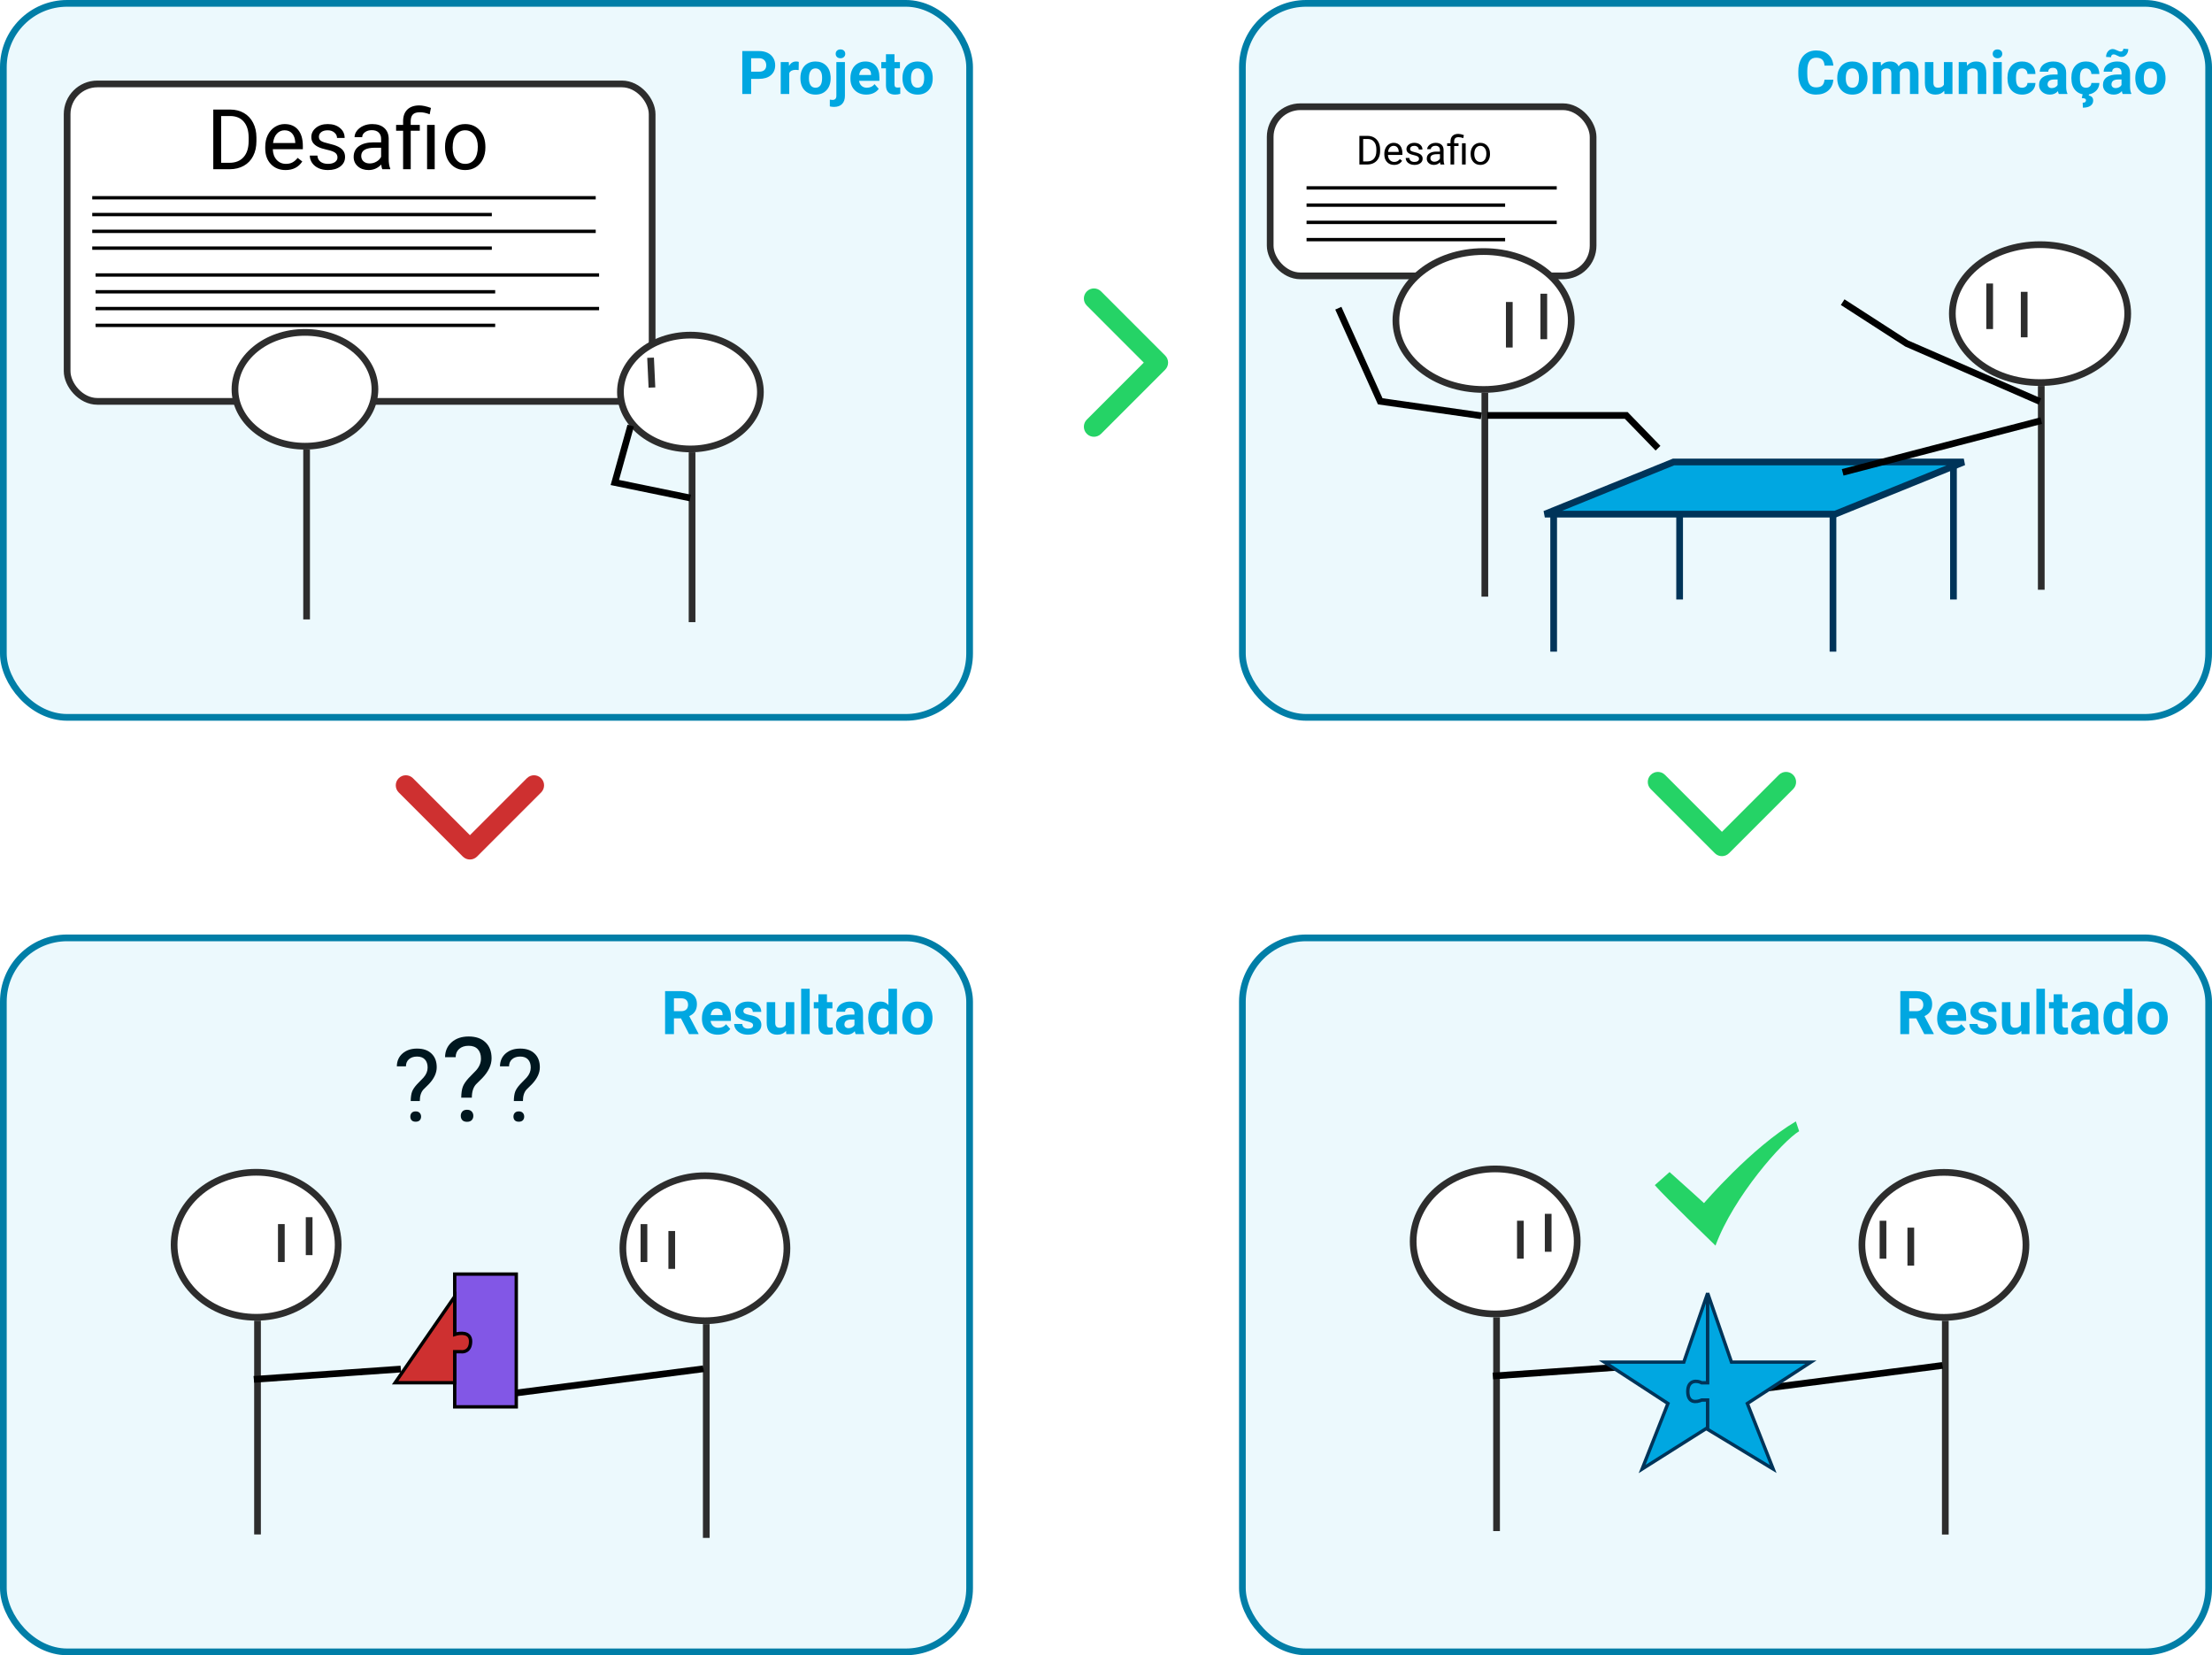 <svg width="659" height="493" viewBox="0 0 659 493" fill="none" xmlns="http://www.w3.org/2000/svg">
<g filter="url(#filter0_d)">
<path d="M347.121 109.121C348.293 107.95 348.293 106.05 347.121 104.879L328.029 85.787C326.858 84.615 324.958 84.615 323.787 85.787C322.615 86.958 322.615 88.858 323.787 90.029L340.757 107L323.787 123.971C322.615 125.142 322.615 127.042 323.787 128.213C324.958 129.385 326.858 129.385 328.029 128.213L347.121 109.121ZM343 110L345 110L345 104L343 104L343 110Z" fill="#25D366"/>
</g>
<g filter="url(#filter1_d)">
<path d="M510.879 253.121C512.05 254.293 513.95 254.293 515.121 253.121L534.213 234.029C535.385 232.858 535.385 230.958 534.213 229.787C533.042 228.615 531.142 228.615 529.971 229.787L513 246.757L496.029 229.787C494.858 228.615 492.958 228.615 491.787 229.787C490.615 230.958 490.615 232.858 491.787 234.029L510.879 253.121ZM510 250V251H516V250H510Z" fill="#25D366"/>
</g>
<g filter="url(#filter2_d)">
<path d="M137.879 254.121C139.05 255.293 140.95 255.293 142.121 254.121L161.213 235.029C162.385 233.858 162.385 231.958 161.213 230.787C160.042 229.615 158.142 229.615 156.971 230.787L140 247.757L123.029 230.787C121.858 229.615 119.958 229.615 118.787 230.787C117.615 231.958 117.615 233.858 118.787 235.029L137.879 254.121ZM137 251V252H143V251H137Z" fill="#CE3030"/>
</g>
<rect x="370.135" y="279.34" width="287.865" height="212.66" rx="19" fill="#ECF9FD" stroke="#007EA7" stroke-width="2"/>
<path d="M603.576 370.777C603.576 382.596 592.75 392.373 579.139 392.373C565.528 392.373 554.702 382.596 554.702 370.777C554.702 358.958 565.528 349.181 579.139 349.181C592.75 349.181 603.576 358.958 603.576 370.777Z" fill="white" stroke="#2D2D2D" stroke-width="2"/>
<line x1="579.548" y1="393.373" x2="579.548" y2="457.052" stroke="#2D2D2D" stroke-width="2"/>
<line y1="-1" x2="11.298" y2="-1" transform="matrix(0 1 1 0 570.266 365.642)" stroke="#2D2D2D" stroke-width="2"/>
<line y1="-1" x2="11.298" y2="-1" transform="matrix(0 1 1 0 561.984 363.588)" stroke="#2D2D2D" stroke-width="2"/>
<line y1="-1" x2="56.07" y2="-1" transform="matrix(-0.992 0.128 -0.169 -0.986 578.548 405.698)" stroke="black" stroke-width="2"/>
<path d="M469.883 369.75C469.883 381.569 459.057 391.346 445.446 391.346C431.835 391.346 421.009 381.569 421.009 369.75C421.009 357.931 431.835 348.154 445.446 348.154C459.057 348.154 469.883 357.931 469.883 369.75Z" fill="white" stroke="#2D2D2D" stroke-width="2"/>
<line x1="445.855" y1="392.346" x2="445.855" y2="456.025" stroke="#2D2D2D" stroke-width="2"/>
<line x1="452.953" y1="363.587" x2="452.953" y2="374.885" stroke="#2D2D2D" stroke-width="2"/>
<line x1="461.235" y1="361.533" x2="461.235" y2="372.831" stroke="#2D2D2D" stroke-width="2"/>
<line y1="-1" x2="43.884" y2="-1" transform="matrix(0.998 -0.07 0.093 0.996 444.855 410.833)" stroke="black" stroke-width="2"/>
<path d="M489.222 437.537L508.743 425.212V385.156L501.645 405.698H477.982L496.912 418.023L489.222 437.537Z" fill="#00A7E1" stroke="#003459"/>
<path d="M515.842 405.698L508.743 385.156L508.743 411.86H506.969C505.785 411.176 502.828 410.833 502.828 414.428C502.828 418.023 505.391 417.681 506.969 416.996H508.743V425.726L528.265 437.537L520.575 418.023L539.504 405.698H515.842Z" fill="#00A7E1" stroke="#003459"/>
<g filter="url(#filter3_d)">
<path fill-rule="evenodd" clip-rule="evenodd" d="M497.398 348.092C501.795 351.987 507.659 357.342 507.659 357.342C507.659 357.342 521.83 340.789 535.023 333L536 335.921C531.114 338.842 516.455 355.395 511.08 370C511.08 370 495.932 355.395 493 351.987L497.398 348.092Z" fill="#25D366"/>
</g>
<path d="M570.88 303.315H568.779V308H566.143V295.203H570.897C572.409 295.203 573.575 295.54 574.396 296.214C575.216 296.888 575.626 297.84 575.626 299.07C575.626 299.943 575.436 300.673 575.055 301.259C574.68 301.839 574.108 302.302 573.341 302.647L576.109 307.877V308H573.279L570.88 303.315ZM568.779 301.18H570.906C571.568 301.18 572.081 301.013 572.444 300.679C572.808 300.339 572.989 299.873 572.989 299.281C572.989 298.678 572.816 298.203 572.471 297.857C572.131 297.512 571.606 297.339 570.897 297.339H568.779V301.18ZM581.849 308.176C580.454 308.176 579.317 307.748 578.438 306.893C577.565 306.037 577.129 304.897 577.129 303.474V303.228C577.129 302.272 577.313 301.42 577.683 300.67C578.052 299.914 578.573 299.334 579.247 298.93C579.927 298.52 580.7 298.314 581.567 298.314C582.868 298.314 583.891 298.725 584.635 299.545C585.385 300.365 585.76 301.528 585.76 303.034V304.071H579.704C579.786 304.692 580.032 305.19 580.442 305.565C580.858 305.94 581.383 306.128 582.016 306.128C582.994 306.128 583.759 305.773 584.31 305.064L585.558 306.462C585.177 307.001 584.661 307.423 584.011 307.728C583.36 308.026 582.64 308.176 581.849 308.176ZM581.559 300.371C581.055 300.371 580.645 300.541 580.328 300.881C580.018 301.221 579.818 301.707 579.73 302.34H583.264V302.138C583.252 301.575 583.1 301.142 582.807 300.837C582.514 300.526 582.098 300.371 581.559 300.371ZM592.36 305.372C592.36 305.062 592.205 304.818 591.895 304.643C591.59 304.461 591.098 304.3 590.418 304.159C588.156 303.685 587.025 302.724 587.025 301.276C587.025 300.433 587.374 299.729 588.071 299.167C588.774 298.599 589.691 298.314 590.822 298.314C592.029 298.314 592.993 298.599 593.714 299.167C594.44 299.735 594.804 300.474 594.804 301.382H592.264C592.264 301.019 592.146 300.72 591.912 300.485C591.678 300.245 591.312 300.125 590.813 300.125C590.386 300.125 590.055 300.222 589.82 300.415C589.586 300.608 589.469 300.854 589.469 301.153C589.469 301.435 589.601 301.663 589.864 301.839C590.134 302.009 590.585 302.158 591.218 302.287C591.851 302.41 592.384 302.551 592.817 302.709C594.159 303.201 594.83 304.054 594.83 305.267C594.83 306.134 594.458 306.837 593.714 307.376C592.97 307.909 592.009 308.176 590.831 308.176C590.034 308.176 589.325 308.035 588.704 307.754C588.089 307.467 587.605 307.077 587.254 306.585C586.902 306.087 586.727 305.551 586.727 304.977H589.135C589.158 305.428 589.325 305.773 589.636 306.014C589.946 306.254 590.362 306.374 590.884 306.374C591.37 306.374 591.736 306.283 591.982 306.102C592.234 305.914 592.36 305.671 592.36 305.372ZM602.169 307.033C601.542 307.795 600.675 308.176 599.567 308.176C598.548 308.176 597.769 307.883 597.229 307.297C596.696 306.711 596.424 305.853 596.412 304.722V298.49H598.952V304.634C598.952 305.624 599.403 306.119 600.306 306.119C601.167 306.119 601.759 305.82 602.081 305.223V298.49H604.63V308H602.239L602.169 307.033ZM609.227 308H606.678V294.5H609.227V308ZM614.368 296.152V298.49H615.994V300.354H614.368V305.1C614.368 305.451 614.436 305.703 614.57 305.855C614.705 306.008 614.963 306.084 615.344 306.084C615.625 306.084 615.874 306.063 616.091 306.022V307.947C615.593 308.1 615.08 308.176 614.553 308.176C612.771 308.176 611.863 307.276 611.828 305.478V300.354H610.439V298.49H611.828V296.152H614.368ZM622.92 308C622.803 307.771 622.718 307.487 622.665 307.147C622.05 307.833 621.25 308.176 620.266 308.176C619.334 308.176 618.561 307.906 617.945 307.367C617.336 306.828 617.031 306.148 617.031 305.328C617.031 304.32 617.403 303.547 618.147 303.008C618.897 302.469 619.979 302.196 621.391 302.19H622.56V301.646C622.56 301.206 622.445 300.854 622.217 300.591C621.994 300.327 621.64 300.195 621.153 300.195C620.726 300.195 620.389 300.298 620.143 300.503C619.902 300.708 619.782 300.989 619.782 301.347H617.242C617.242 300.796 617.412 300.286 617.752 299.817C618.092 299.349 618.572 298.982 619.193 298.719C619.814 298.449 620.512 298.314 621.285 298.314C622.457 298.314 623.386 298.61 624.071 299.202C624.763 299.788 625.108 300.614 625.108 301.681V305.803C625.114 306.705 625.24 307.388 625.486 307.851V308H622.92ZM620.819 306.233C621.194 306.233 621.54 306.151 621.856 305.987C622.173 305.817 622.407 305.592 622.56 305.311V303.676H621.61C620.339 303.676 619.662 304.115 619.58 304.994L619.571 305.144C619.571 305.46 619.683 305.721 619.905 305.926C620.128 306.131 620.433 306.233 620.819 306.233ZM626.664 303.175C626.664 301.692 626.995 300.512 627.657 299.633C628.325 298.754 629.236 298.314 630.391 298.314C631.316 298.314 632.081 298.66 632.685 299.352V294.5H635.233V308H632.939L632.816 306.989C632.184 307.78 631.369 308.176 630.373 308.176C629.254 308.176 628.354 307.736 627.675 306.857C627.001 305.973 626.664 304.745 626.664 303.175ZM629.204 303.359C629.204 304.25 629.359 304.933 629.67 305.407C629.98 305.882 630.432 306.119 631.023 306.119C631.809 306.119 632.362 305.788 632.685 305.126V301.373C632.368 300.711 631.82 300.38 631.041 300.38C629.816 300.38 629.204 301.373 629.204 303.359ZM636.807 303.157C636.807 302.214 636.988 301.373 637.352 300.635C637.715 299.896 638.236 299.325 638.916 298.921C639.602 298.517 640.396 298.314 641.298 298.314C642.581 298.314 643.627 298.707 644.436 299.492C645.25 300.277 645.704 301.344 645.798 302.691L645.815 303.342C645.815 304.801 645.408 305.973 644.594 306.857C643.779 307.736 642.687 308.176 641.315 308.176C639.944 308.176 638.849 307.736 638.028 306.857C637.214 305.979 636.807 304.783 636.807 303.271V303.157ZM639.347 303.342C639.347 304.244 639.517 304.936 639.856 305.416C640.196 305.891 640.683 306.128 641.315 306.128C641.931 306.128 642.411 305.894 642.757 305.425C643.103 304.95 643.275 304.194 643.275 303.157C643.275 302.272 643.103 301.587 642.757 301.101C642.411 300.614 641.925 300.371 641.298 300.371C640.677 300.371 640.196 300.614 639.856 301.101C639.517 301.581 639.347 302.328 639.347 303.342Z" fill="#00A7E1"/>
<rect x="1" y="279.34" width="287.865" height="212.66" rx="19" fill="#ECF9FD" stroke="#007EA7" stroke-width="2"/>
<g filter="url(#filter4_d)">
<path d="M122.359 326.93C122.378 325.767 122.51 324.849 122.754 324.176C122.998 323.502 123.496 322.755 124.248 321.934L126.167 319.957C126.988 319.029 127.398 318.033 127.398 316.969C127.398 315.943 127.129 315.142 126.592 314.566C126.055 313.98 125.274 313.687 124.248 313.687C123.252 313.687 122.452 313.951 121.846 314.478C121.241 315.006 120.938 315.714 120.938 316.602H118.228C118.247 315.02 118.809 313.746 119.912 312.779C121.026 311.803 122.471 311.314 124.248 311.314C126.094 311.314 127.53 311.812 128.555 312.808C129.59 313.795 130.108 315.152 130.108 316.881C130.108 318.59 129.317 320.274 127.735 321.934L126.138 323.516C125.425 324.307 125.069 325.445 125.069 326.93H122.359ZM122.242 331.573C122.242 331.134 122.373 330.767 122.637 330.474C122.911 330.172 123.311 330.02 123.838 330.02C124.366 330.02 124.766 330.172 125.039 330.474C125.313 330.767 125.45 331.134 125.45 331.573C125.45 332.013 125.313 332.379 125.039 332.672C124.766 332.955 124.366 333.097 123.838 333.097C123.311 333.097 122.911 332.955 122.637 332.672C122.373 332.379 122.242 332.013 122.242 331.573ZM137.41 325.929C137.433 324.573 137.587 323.502 137.871 322.716C138.156 321.93 138.737 321.058 139.615 320.101L141.853 317.794C142.81 316.711 143.289 315.549 143.289 314.307C143.289 313.111 142.976 312.177 142.349 311.505C141.722 310.821 140.811 310.479 139.615 310.479C138.453 310.479 137.518 310.787 136.812 311.402C136.106 312.017 135.752 312.843 135.752 313.88H132.591C132.613 312.035 133.269 310.548 134.556 309.42C135.855 308.28 137.541 307.711 139.615 307.711C141.768 307.711 143.443 308.292 144.639 309.454C145.847 310.605 146.451 312.188 146.451 314.205C146.451 316.199 145.528 318.164 143.682 320.101L141.819 321.947C140.988 322.869 140.572 324.197 140.572 325.929H137.41ZM137.273 331.346C137.273 330.833 137.427 330.406 137.735 330.064C138.054 329.711 138.521 329.535 139.136 329.535C139.751 329.535 140.218 329.711 140.537 330.064C140.856 330.406 141.016 330.833 141.016 331.346C141.016 331.859 140.856 332.286 140.537 332.628C140.218 332.958 139.751 333.123 139.136 333.123C138.521 333.123 138.054 332.958 137.735 332.628C137.427 332.286 137.273 331.859 137.273 331.346ZM153.081 326.93C153.101 325.767 153.233 324.849 153.477 324.176C153.721 323.502 154.219 322.755 154.971 321.934L156.89 319.957C157.71 319.029 158.12 318.033 158.12 316.969C158.12 315.943 157.852 315.142 157.315 314.566C156.778 313.98 155.996 313.687 154.971 313.687C153.975 313.687 153.174 313.951 152.569 314.478C151.963 315.006 151.661 315.714 151.661 316.602H148.951C148.97 315.02 149.532 313.746 150.635 312.779C151.748 311.803 153.194 311.314 154.971 311.314C156.817 311.314 158.252 311.812 159.278 312.808C160.313 313.795 160.83 315.152 160.83 316.881C160.83 318.59 160.039 320.274 158.457 321.934L156.861 323.516C156.148 324.307 155.791 325.445 155.791 326.93H153.081ZM152.964 331.573C152.964 331.134 153.096 330.767 153.36 330.474C153.633 330.172 154.034 330.02 154.561 330.02C155.088 330.02 155.489 330.172 155.762 330.474C156.036 330.767 156.172 331.134 156.172 331.573C156.172 332.013 156.036 332.379 155.762 332.672C155.489 332.955 155.088 333.097 154.561 333.097C154.034 333.097 153.633 332.955 153.36 332.672C153.096 332.379 152.964 332.013 152.964 331.573Z" fill="#00171F"/>
</g>
<g filter="url(#filter5_d)">
<path d="M234.442 370.777C234.442 382.596 223.615 392.373 210.004 392.373C196.394 392.373 185.567 382.596 185.567 370.777C185.567 358.958 196.394 349.181 210.004 349.181C223.615 349.181 234.442 358.958 234.442 370.777Z" fill="white" stroke="#2D2D2D" stroke-width="2"/>
<line x1="210.413" y1="393.373" x2="210.413" y2="457.052" stroke="#2D2D2D" stroke-width="2"/>
<line y1="-1" x2="11.298" y2="-1" transform="matrix(0 1 1 0 201.131 365.642)" stroke="#2D2D2D" stroke-width="2"/>
<line y1="-1" x2="11.298" y2="-1" transform="matrix(0 1 1 0 192.849 363.588)" stroke="#2D2D2D" stroke-width="2"/>
<line y1="-1" x2="56.07" y2="-1" transform="matrix(-0.992 0.128 -0.169 -0.986 209.413 405.698)" stroke="black" stroke-width="2"/>
<path d="M135.468 418.023V410.833V378.48H153.806V418.023H135.468Z" fill="#8257E6" stroke="black"/>
</g>
<g filter="url(#filter6_d)">
<path d="M100.749 369.75C100.749 381.569 89.922 391.346 76.311 391.346C62.701 391.346 51.874 381.569 51.874 369.75C51.874 357.931 62.701 348.154 76.311 348.154C89.922 348.154 100.749 357.931 100.749 369.75Z" fill="white" stroke="#2D2D2D" stroke-width="2"/>
<line x1="76.72" y1="392.346" x2="76.72" y2="456.025" stroke="#2D2D2D" stroke-width="2"/>
<line x1="83.819" y1="363.587" x2="83.819" y2="374.885" stroke="#2D2D2D" stroke-width="2"/>
<line x1="92.1" y1="361.533" x2="92.1" y2="372.831" stroke="#2D2D2D" stroke-width="2"/>
<line y1="-1" x2="43.884" y2="-1" transform="matrix(0.998 -0.07 0.093 0.996 75.72 410.833)" stroke="black" stroke-width="2"/>
<path d="M117.721 410.833L135.468 385.156V396.454C137.045 395.941 140.2 395.632 140.2 398.508C140.2 401.384 138.228 401.761 137.242 401.59H135.468V410.833H117.721Z" fill="#CE3030" stroke="black"/>
</g>
<path d="M202.88 303.315H200.779V308H198.143V295.203H202.897C204.409 295.203 205.575 295.54 206.396 296.214C207.216 296.888 207.626 297.84 207.626 299.07C207.626 299.943 207.436 300.673 207.055 301.259C206.68 301.839 206.108 302.302 205.341 302.647L208.109 307.877V308H205.279L202.88 303.315ZM200.779 301.18H202.906C203.568 301.18 204.081 301.013 204.444 300.679C204.808 300.339 204.989 299.873 204.989 299.281C204.989 298.678 204.816 298.203 204.471 297.857C204.131 297.512 203.606 297.339 202.897 297.339H200.779V301.18ZM213.849 308.176C212.454 308.176 211.317 307.748 210.438 306.893C209.565 306.037 209.129 304.897 209.129 303.474V303.228C209.129 302.272 209.313 301.42 209.683 300.67C210.052 299.914 210.573 299.334 211.247 298.93C211.927 298.52 212.7 298.314 213.567 298.314C214.868 298.314 215.891 298.725 216.635 299.545C217.385 300.365 217.76 301.528 217.76 303.034V304.071H211.704C211.786 304.692 212.032 305.19 212.442 305.565C212.858 305.94 213.383 306.128 214.016 306.128C214.994 306.128 215.759 305.773 216.31 305.064L217.558 306.462C217.177 307.001 216.661 307.423 216.011 307.728C215.36 308.026 214.64 308.176 213.849 308.176ZM213.559 300.371C213.055 300.371 212.645 300.541 212.328 300.881C212.018 301.221 211.818 301.707 211.73 302.34H215.264V302.138C215.252 301.575 215.1 301.142 214.807 300.837C214.514 300.526 214.098 300.371 213.559 300.371ZM224.36 305.372C224.36 305.062 224.205 304.818 223.895 304.643C223.59 304.461 223.098 304.3 222.418 304.159C220.156 303.685 219.025 302.724 219.025 301.276C219.025 300.433 219.374 299.729 220.071 299.167C220.774 298.599 221.691 298.314 222.822 298.314C224.029 298.314 224.993 298.599 225.714 299.167C226.44 299.735 226.804 300.474 226.804 301.382H224.264C224.264 301.019 224.146 300.72 223.912 300.485C223.678 300.245 223.312 300.125 222.813 300.125C222.386 300.125 222.055 300.222 221.82 300.415C221.586 300.608 221.469 300.854 221.469 301.153C221.469 301.435 221.601 301.663 221.864 301.839C222.134 302.009 222.585 302.158 223.218 302.287C223.851 302.41 224.384 302.551 224.817 302.709C226.159 303.201 226.83 304.054 226.83 305.267C226.83 306.134 226.458 306.837 225.714 307.376C224.97 307.909 224.009 308.176 222.831 308.176C222.034 308.176 221.325 308.035 220.704 307.754C220.089 307.467 219.605 307.077 219.254 306.585C218.902 306.087 218.727 305.551 218.727 304.977H221.135C221.158 305.428 221.325 305.773 221.636 306.014C221.946 306.254 222.362 306.374 222.884 306.374C223.37 306.374 223.736 306.283 223.982 306.102C224.234 305.914 224.36 305.671 224.36 305.372ZM234.169 307.033C233.542 307.795 232.675 308.176 231.567 308.176C230.548 308.176 229.769 307.883 229.229 307.297C228.696 306.711 228.424 305.853 228.412 304.722V298.49H230.952V304.634C230.952 305.624 231.403 306.119 232.306 306.119C233.167 306.119 233.759 305.82 234.081 305.223V298.49H236.63V308H234.239L234.169 307.033ZM241.227 308H238.678V294.5H241.227V308ZM246.368 296.152V298.49H247.994V300.354H246.368V305.1C246.368 305.451 246.436 305.703 246.57 305.855C246.705 306.008 246.963 306.084 247.344 306.084C247.625 306.084 247.874 306.063 248.091 306.022V307.947C247.593 308.1 247.08 308.176 246.553 308.176C244.771 308.176 243.863 307.276 243.828 305.478V300.354H242.439V298.49H243.828V296.152H246.368ZM254.92 308C254.803 307.771 254.718 307.487 254.665 307.147C254.05 307.833 253.25 308.176 252.266 308.176C251.334 308.176 250.561 307.906 249.945 307.367C249.336 306.828 249.031 306.148 249.031 305.328C249.031 304.32 249.403 303.547 250.147 303.008C250.897 302.469 251.979 302.196 253.391 302.19H254.56V301.646C254.56 301.206 254.445 300.854 254.217 300.591C253.994 300.327 253.64 300.195 253.153 300.195C252.726 300.195 252.389 300.298 252.143 300.503C251.902 300.708 251.782 300.989 251.782 301.347H249.242C249.242 300.796 249.412 300.286 249.752 299.817C250.092 299.349 250.572 298.982 251.193 298.719C251.814 298.449 252.512 298.314 253.285 298.314C254.457 298.314 255.386 298.61 256.071 299.202C256.763 299.788 257.108 300.614 257.108 301.681V305.803C257.114 306.705 257.24 307.388 257.486 307.851V308H254.92ZM252.819 306.233C253.194 306.233 253.54 306.151 253.856 305.987C254.173 305.817 254.407 305.592 254.56 305.311V303.676H253.61C252.339 303.676 251.662 304.115 251.58 304.994L251.571 305.144C251.571 305.46 251.683 305.721 251.905 305.926C252.128 306.131 252.433 306.233 252.819 306.233ZM258.664 303.175C258.664 301.692 258.995 300.512 259.657 299.633C260.325 298.754 261.236 298.314 262.391 298.314C263.316 298.314 264.081 298.66 264.685 299.352V294.5H267.233V308H264.939L264.816 306.989C264.184 307.78 263.369 308.176 262.373 308.176C261.254 308.176 260.354 307.736 259.675 306.857C259.001 305.973 258.664 304.745 258.664 303.175ZM261.204 303.359C261.204 304.25 261.359 304.933 261.67 305.407C261.98 305.882 262.432 306.119 263.023 306.119C263.809 306.119 264.362 305.788 264.685 305.126V301.373C264.368 300.711 263.82 300.38 263.041 300.38C261.816 300.38 261.204 301.373 261.204 303.359ZM268.807 303.157C268.807 302.214 268.988 301.373 269.352 300.635C269.715 299.896 270.236 299.325 270.916 298.921C271.602 298.517 272.396 298.314 273.298 298.314C274.581 298.314 275.627 298.707 276.436 299.492C277.25 300.277 277.704 301.344 277.798 302.691L277.815 303.342C277.815 304.801 277.408 305.973 276.594 306.857C275.779 307.736 274.687 308.176 273.315 308.176C271.944 308.176 270.849 307.736 270.028 306.857C269.214 305.979 268.807 304.783 268.807 303.271V303.157ZM271.347 303.342C271.347 304.244 271.517 304.936 271.856 305.416C272.196 305.891 272.683 306.128 273.315 306.128C273.931 306.128 274.411 305.894 274.757 305.425C275.103 304.95 275.275 304.194 275.275 303.157C275.275 302.272 275.103 301.587 274.757 301.101C274.411 300.614 273.925 300.371 273.298 300.371C272.677 300.371 272.196 300.614 271.856 301.101C271.517 301.581 271.347 302.328 271.347 303.342Z" fill="#00A7E1"/>
<rect x="370.135" y="1" width="287.865" height="212.66" rx="19" fill="#ECF9FD" stroke="#007EA7" stroke-width="2"/>
<g filter="url(#filter7_d)">
<rect x="378.417" y="30.785" width="96.199" height="50.381" rx="9" fill="white" stroke="#2D2D2D" stroke-width="2"/>
<line x1="389.248" y1="54.962" x2="463.785" y2="54.962" stroke="black"/>
<line x1="389.248" y1="60.098" x2="448.404" y2="60.098" stroke="black"/>
<line x1="389.248" y1="65.233" x2="463.785" y2="65.233" stroke="black"/>
<line x1="389.248" y1="70.369" x2="448.404" y2="70.369" stroke="black"/>
<path d="M404.99 48V39.469H407.398C408.141 39.469 408.797 39.633 409.367 39.961C409.938 40.289 410.377 40.756 410.686 41.361C410.998 41.967 411.156 42.662 411.16 43.447V43.992C411.16 44.797 411.004 45.502 410.691 46.107C410.383 46.713 409.939 47.178 409.361 47.502C408.787 47.826 408.117 47.992 407.352 48H404.99ZM406.115 40.395V47.08H407.299C408.166 47.08 408.84 46.81 409.32 46.272C409.805 45.732 410.047 44.965 410.047 43.969V43.471C410.047 42.502 409.818 41.75 409.361 41.215C408.908 40.676 408.264 40.402 407.428 40.395H406.115ZM415.326 48.117C414.467 48.117 413.768 47.836 413.229 47.273C412.689 46.707 412.42 45.951 412.42 45.006V44.807C412.42 44.178 412.539 43.617 412.777 43.125C413.02 42.629 413.355 42.242 413.785 41.965C414.219 41.684 414.688 41.543 415.191 41.543C416.016 41.543 416.656 41.815 417.113 42.357C417.57 42.9 417.799 43.678 417.799 44.69V45.141H413.504C413.52 45.766 413.701 46.272 414.049 46.658C414.4 47.041 414.846 47.232 415.385 47.232C415.768 47.232 416.092 47.154 416.357 46.998C416.623 46.842 416.855 46.635 417.055 46.377L417.717 46.893C417.186 47.709 416.389 48.117 415.326 48.117ZM415.191 42.434C414.754 42.434 414.387 42.594 414.09 42.914C413.793 43.23 413.609 43.676 413.539 44.25H416.715V44.168C416.684 43.617 416.535 43.191 416.27 42.891C416.004 42.586 415.645 42.434 415.191 42.434ZM422.75 46.318C422.75 46.025 422.639 45.799 422.416 45.639C422.197 45.475 421.812 45.334 421.262 45.217C420.715 45.1 420.279 44.959 419.955 44.795C419.635 44.631 419.396 44.435 419.24 44.209C419.088 43.982 419.012 43.713 419.012 43.4C419.012 42.881 419.23 42.441 419.668 42.082C420.109 41.723 420.672 41.543 421.355 41.543C422.074 41.543 422.656 41.728 423.102 42.1C423.551 42.471 423.775 42.945 423.775 43.523H422.686C422.686 43.227 422.559 42.971 422.305 42.756C422.055 42.541 421.738 42.434 421.355 42.434C420.961 42.434 420.652 42.52 420.43 42.691C420.207 42.863 420.096 43.088 420.096 43.365C420.096 43.627 420.199 43.824 420.406 43.957C420.613 44.09 420.986 44.217 421.525 44.338C422.068 44.459 422.508 44.603 422.844 44.772C423.18 44.94 423.428 45.143 423.588 45.381C423.752 45.615 423.834 45.902 423.834 46.242C423.834 46.809 423.607 47.264 423.154 47.607C422.701 47.947 422.113 48.117 421.391 48.117C420.883 48.117 420.434 48.027 420.043 47.848C419.652 47.668 419.346 47.418 419.123 47.098C418.904 46.773 418.795 46.424 418.795 46.049H419.879C419.898 46.412 420.043 46.701 420.312 46.916C420.586 47.127 420.945 47.232 421.391 47.232C421.801 47.232 422.129 47.15 422.375 46.986C422.625 46.818 422.75 46.596 422.75 46.318ZM429.16 48C429.098 47.875 429.047 47.652 429.008 47.332C428.504 47.855 427.902 48.117 427.203 48.117C426.578 48.117 426.064 47.941 425.662 47.59C425.264 47.234 425.064 46.785 425.064 46.242C425.064 45.582 425.314 45.07 425.814 44.707C426.318 44.34 427.025 44.156 427.936 44.156H428.99V43.658C428.99 43.279 428.877 42.978 428.65 42.756C428.424 42.529 428.09 42.416 427.648 42.416C427.262 42.416 426.938 42.514 426.676 42.709C426.414 42.904 426.283 43.141 426.283 43.418H425.193C425.193 43.102 425.305 42.797 425.527 42.504C425.754 42.207 426.059 41.973 426.441 41.801C426.828 41.629 427.252 41.543 427.713 41.543C428.443 41.543 429.016 41.727 429.43 42.094C429.844 42.457 430.059 42.959 430.074 43.6V46.518C430.074 47.1 430.148 47.562 430.297 47.906V48H429.16ZM427.361 47.174C427.701 47.174 428.023 47.086 428.328 46.91C428.633 46.734 428.854 46.506 428.99 46.225V44.924H428.141C426.812 44.924 426.148 45.312 426.148 46.09C426.148 46.43 426.262 46.695 426.488 46.887C426.715 47.078 427.006 47.174 427.361 47.174ZM432.137 48V42.498H431.135V41.66H432.137V41.121C432.137 40.414 432.338 39.863 432.74 39.469C433.146 39.074 433.719 38.877 434.457 38.877C434.895 38.877 435.447 38.996 436.115 39.234L435.934 40.148C435.445 39.953 434.98 39.855 434.539 39.855C434.074 39.855 433.738 39.961 433.531 40.172C433.328 40.379 433.227 40.691 433.227 41.109V41.66H434.521V42.498H433.227V48H432.137ZM436.654 48H435.564V41.66H436.654V48ZM438.131 44.772C438.131 44.15 438.252 43.592 438.494 43.096C438.74 42.6 439.08 42.217 439.514 41.947C439.951 41.678 440.449 41.543 441.008 41.543C441.871 41.543 442.568 41.842 443.1 42.44C443.635 43.037 443.902 43.832 443.902 44.824V44.9C443.902 45.518 443.783 46.072 443.545 46.565C443.311 47.053 442.973 47.434 442.531 47.707C442.094 47.98 441.59 48.117 441.02 48.117C440.16 48.117 439.463 47.818 438.928 47.221C438.396 46.623 438.131 45.832 438.131 44.848V44.772ZM439.221 44.9C439.221 45.603 439.383 46.168 439.707 46.594C440.035 47.02 440.473 47.232 441.02 47.232C441.57 47.232 442.008 47.018 442.332 46.588C442.656 46.154 442.818 45.549 442.818 44.772C442.818 44.076 442.652 43.514 442.32 43.084C441.992 42.65 441.555 42.434 441.008 42.434C440.473 42.434 440.041 42.647 439.713 43.072C439.385 43.498 439.221 44.107 439.221 44.9Z" fill="black"/>
</g>
<g filter="url(#filter8_d)">
<line x1="546.08" y1="150.724" x2="546.08" y2="193.092" stroke="#003459" stroke-width="2"/>
<line x1="581.976" y1="136.602" x2="581.976" y2="177.557" stroke="#003459" stroke-width="2"/>
<line x1="462.867" y1="150.724" x2="462.867" y2="193.092" stroke="#003459" stroke-width="2"/>
<line x1="500.394" y1="136.602" x2="500.394" y2="177.557" stroke="#003459" stroke-width="2"/>
<path d="M585.055 136.602L498.578 136.602L460.235 152.137H546.711L585.055 136.602Z" fill="#00A7E1" stroke="#003459" stroke-width="2"/>
</g>
<g filter="url(#filter9_d)">
<path d="M633.889 92.409C633.889 103.55 622.42 112.949 607.765 112.949C593.11 112.949 581.641 103.55 581.641 92.409C581.641 81.267 593.11 71.869 607.765 71.869C622.42 71.869 633.889 81.267 633.889 92.409Z" fill="white" stroke="#2D2D2D" stroke-width="2"/>
<line x1="608.134" y1="113.949" x2="608.134" y2="174.652" stroke="#2D2D2D" stroke-width="2"/>
<line y1="-1" x2="13.557" y2="-1" transform="matrix(0 1 1 0 604.046 85.912)" stroke="#2D2D2D" stroke-width="2"/>
<line y1="-1" x2="13.557" y2="-1" transform="matrix(0 1 1 0 593.765 83.447)" stroke="#2D2D2D" stroke-width="2"/>
<path d="M607.718 118.573L568.063 101.318L548.969 88.993" stroke="black" stroke-width="2"/>
</g>
<g filter="url(#filter10_d)">
<path d="M468.116 94.463C468.116 105.604 456.648 115.003 441.992 115.003C427.337 115.003 415.868 105.604 415.868 94.463C415.868 83.322 427.337 73.923 441.992 73.923C456.648 73.923 468.116 83.322 468.116 94.463Z" fill="white" stroke="#2D2D2D" stroke-width="2"/>
<line x1="442.362" y1="116.003" x2="442.362" y2="176.706" stroke="#2D2D2D" stroke-width="2"/>
<line x1="449.649" y1="88.945" x2="449.649" y2="102.503" stroke="#2D2D2D" stroke-width="2"/>
<line x1="459.93" y1="86.48" x2="459.93" y2="100.038" stroke="#2D2D2D" stroke-width="2"/>
<path d="M443.08 122.736H484.489L493.954 132.494M608.126 124.277L548.969 139.683" stroke="black" stroke-width="2"/>
<path d="M441.305 122.839L411.197 118.525L398.713 90.794" stroke="black" stroke-width="2"/>
</g>
<path d="M546.188 23.737C546.089 25.114 545.579 26.198 544.659 26.989C543.745 27.78 542.538 28.176 541.038 28.176C539.397 28.176 538.105 27.625 537.162 26.523C536.225 25.416 535.756 23.898 535.756 21.971V21.189C535.756 19.958 535.973 18.874 536.406 17.936C536.84 16.999 537.458 16.281 538.261 15.783C539.069 15.279 540.007 15.027 541.073 15.027C542.55 15.027 543.739 15.423 544.642 16.214C545.544 17.005 546.065 18.115 546.206 19.545H543.569C543.505 18.719 543.273 18.121 542.875 17.752C542.482 17.377 541.882 17.189 541.073 17.189C540.194 17.189 539.535 17.506 539.096 18.139C538.662 18.766 538.439 19.741 538.428 21.065V22.032C538.428 23.415 538.636 24.426 539.052 25.064C539.474 25.703 540.136 26.023 541.038 26.023C541.853 26.023 542.459 25.838 542.857 25.469C543.262 25.094 543.493 24.517 543.552 23.737H546.188ZM547.357 23.157C547.357 22.214 547.539 21.373 547.902 20.635C548.266 19.896 548.787 19.325 549.467 18.921C550.152 18.517 550.946 18.314 551.849 18.314C553.132 18.314 554.178 18.707 554.986 19.492C555.801 20.277 556.255 21.344 556.349 22.691L556.366 23.342C556.366 24.801 555.959 25.973 555.145 26.857C554.33 27.736 553.237 28.176 551.866 28.176C550.495 28.176 549.399 27.736 548.579 26.857C547.765 25.979 547.357 24.783 547.357 23.271V23.157ZM549.897 23.342C549.897 24.244 550.067 24.936 550.407 25.416C550.747 25.891 551.233 26.128 551.866 26.128C552.481 26.128 552.962 25.894 553.308 25.425C553.653 24.95 553.826 24.194 553.826 23.157C553.826 22.273 553.653 21.587 553.308 21.101C552.962 20.614 552.476 20.371 551.849 20.371C551.228 20.371 550.747 20.614 550.407 21.101C550.067 21.581 549.897 22.328 549.897 23.342ZM560.312 18.49L560.392 19.554C561.065 18.727 561.977 18.314 563.125 18.314C564.35 18.314 565.19 18.798 565.647 19.765C566.315 18.798 567.268 18.314 568.504 18.314C569.535 18.314 570.303 18.616 570.807 19.22C571.311 19.817 571.562 20.72 571.562 21.927V28H569.014V21.936C569.014 21.396 568.908 21.004 568.697 20.758C568.486 20.506 568.114 20.38 567.581 20.38C566.819 20.38 566.292 20.743 565.999 21.47L566.008 28H563.468V21.944C563.468 21.394 563.359 20.995 563.143 20.749C562.926 20.503 562.557 20.38 562.035 20.38C561.314 20.38 560.793 20.679 560.471 21.276V28H557.931V18.49H560.312ZM579.218 27.033C578.591 27.795 577.724 28.176 576.616 28.176C575.597 28.176 574.817 27.883 574.278 27.297C573.745 26.711 573.473 25.852 573.461 24.722V18.49H576.001V24.634C576.001 25.624 576.452 26.119 577.354 26.119C578.216 26.119 578.808 25.82 579.13 25.223V18.49H581.679V28H579.288L579.218 27.033ZM585.933 18.49L586.012 19.589C586.691 18.739 587.603 18.314 588.745 18.314C589.753 18.314 590.503 18.61 590.995 19.202C591.487 19.794 591.739 20.679 591.751 21.856V28H589.211V21.918C589.211 21.379 589.094 20.989 588.859 20.749C588.625 20.503 588.235 20.38 587.69 20.38C586.976 20.38 586.439 20.685 586.082 21.294V28H583.542V18.49H585.933ZM596.365 28H593.816V18.49H596.365V28ZM593.667 16.029C593.667 15.648 593.793 15.335 594.045 15.089C594.303 14.843 594.651 14.72 595.091 14.72C595.524 14.72 595.87 14.843 596.128 15.089C596.386 15.335 596.515 15.648 596.515 16.029C596.515 16.416 596.383 16.732 596.119 16.979C595.861 17.225 595.519 17.348 595.091 17.348C594.663 17.348 594.317 17.225 594.054 16.979C593.796 16.732 593.667 16.416 593.667 16.029ZM602.421 26.128C602.89 26.128 603.271 25.999 603.563 25.741C603.856 25.483 604.009 25.141 604.021 24.713H606.402C606.396 25.357 606.221 25.949 605.875 26.488C605.529 27.021 605.055 27.438 604.451 27.736C603.854 28.029 603.191 28.176 602.465 28.176C601.105 28.176 600.033 27.745 599.248 26.884C598.463 26.017 598.07 24.821 598.07 23.298V23.131C598.07 21.666 598.46 20.497 599.239 19.624C600.019 18.751 601.088 18.314 602.447 18.314C603.637 18.314 604.589 18.654 605.304 19.334C606.024 20.008 606.391 20.907 606.402 22.032H604.021C604.009 21.54 603.856 21.142 603.563 20.837C603.271 20.526 602.884 20.371 602.403 20.371C601.812 20.371 601.363 20.588 601.059 21.021C600.76 21.449 600.61 22.146 600.61 23.113V23.377C600.61 24.355 600.76 25.059 601.059 25.486C601.357 25.914 601.812 26.128 602.421 26.128ZM613.363 28C613.246 27.771 613.161 27.487 613.108 27.148C612.493 27.833 611.693 28.176 610.709 28.176C609.777 28.176 609.004 27.906 608.389 27.367C607.779 26.828 607.475 26.148 607.475 25.328C607.475 24.32 607.847 23.547 608.591 23.008C609.341 22.469 610.422 22.196 611.834 22.19H613.003V21.645C613.003 21.206 612.889 20.855 612.66 20.591C612.438 20.327 612.083 20.195 611.597 20.195C611.169 20.195 610.832 20.298 610.586 20.503C610.346 20.708 610.226 20.989 610.226 21.347H607.686C607.686 20.796 607.855 20.286 608.195 19.817C608.535 19.349 609.016 18.982 609.637 18.719C610.258 18.449 610.955 18.314 611.729 18.314C612.9 18.314 613.829 18.61 614.515 19.202C615.206 19.788 615.552 20.614 615.552 21.681V25.803C615.558 26.705 615.684 27.388 615.93 27.851V28H613.363ZM611.263 26.233C611.638 26.233 611.983 26.151 612.3 25.987C612.616 25.817 612.851 25.592 613.003 25.311V23.676H612.054C610.782 23.676 610.105 24.115 610.023 24.994L610.015 25.144C610.015 25.46 610.126 25.721 610.349 25.926C610.571 26.131 610.876 26.233 611.263 26.233ZM621.458 26.128C621.927 26.128 622.308 25.999 622.601 25.741C622.894 25.483 623.046 25.141 623.058 24.713H625.439C625.434 25.357 625.258 25.949 624.912 26.488C624.566 27.021 624.092 27.438 623.488 27.736C622.891 28.029 622.229 28.176 621.502 28.176C620.143 28.176 619.07 27.745 618.285 26.884C617.5 26.017 617.107 24.821 617.107 23.298V23.131C617.107 21.666 617.497 20.497 618.276 19.624C619.056 18.751 620.125 18.314 621.484 18.314C622.674 18.314 623.626 18.654 624.341 19.334C625.062 20.008 625.428 20.907 625.439 22.032H623.058C623.046 21.54 622.894 21.142 622.601 20.837C622.308 20.526 621.921 20.371 621.44 20.371C620.849 20.371 620.4 20.588 620.096 21.021C619.797 21.449 619.647 22.146 619.647 23.113V23.377C619.647 24.355 619.797 25.059 620.096 25.486C620.395 25.914 620.849 26.128 621.458 26.128ZM622.381 27.947L622.284 28.457C623.163 28.615 623.603 29.122 623.603 29.977C623.603 30.622 623.333 31.132 622.794 31.507C622.261 31.882 621.508 32.069 620.535 32.069L620.474 30.602C621.13 30.602 621.458 30.364 621.458 29.89C621.458 29.644 621.358 29.474 621.159 29.38C620.966 29.292 620.649 29.233 620.21 29.204L620.482 27.947H622.381ZM632.4 28C632.283 27.771 632.198 27.487 632.146 27.148C631.53 27.833 630.73 28.176 629.746 28.176C628.814 28.176 628.041 27.906 627.426 27.367C626.816 26.828 626.512 26.148 626.512 25.328C626.512 24.32 626.884 23.547 627.628 23.008C628.378 22.469 629.459 22.196 630.871 22.19H632.04V21.645C632.04 21.206 631.926 20.855 631.697 20.591C631.475 20.327 631.12 20.195 630.634 20.195C630.206 20.195 629.869 20.298 629.623 20.503C629.383 20.708 629.263 20.989 629.263 21.347H626.723C626.723 20.796 626.893 20.286 627.232 19.817C627.572 19.349 628.053 18.982 628.674 18.719C629.295 18.449 629.992 18.314 630.766 18.314C631.938 18.314 632.866 18.61 633.552 19.202C634.243 19.788 634.589 20.614 634.589 21.681V25.803C634.595 26.705 634.721 27.388 634.967 27.851V28H632.4ZM630.3 26.233C630.675 26.233 631.021 26.151 631.337 25.987C631.653 25.817 631.888 25.592 632.04 25.311V23.676H631.091C629.819 23.676 629.143 24.115 629.061 24.994L629.052 25.144C629.052 25.46 629.163 25.721 629.386 25.926C629.608 26.131 629.913 26.233 630.3 26.233ZM634.062 14.614C634.062 15.276 633.868 15.833 633.481 16.284C633.095 16.73 632.623 16.952 632.066 16.952C631.844 16.952 631.645 16.929 631.469 16.882C631.299 16.829 631.062 16.721 630.757 16.557C630.452 16.393 630.232 16.293 630.098 16.258C629.963 16.217 629.816 16.196 629.658 16.196C629.453 16.196 629.277 16.27 629.131 16.416C628.99 16.562 628.92 16.77 628.92 17.04L627.443 16.952C627.443 16.302 627.634 15.748 628.015 15.291C628.401 14.834 628.873 14.605 629.43 14.605C629.605 14.605 629.77 14.629 629.922 14.676C630.08 14.717 630.335 14.822 630.687 14.992C631.038 15.162 631.281 15.265 631.416 15.3C631.551 15.335 631.691 15.352 631.838 15.352C632.043 15.352 632.219 15.282 632.365 15.142C632.518 14.995 632.594 14.787 632.594 14.518L634.062 14.614ZM636.145 23.157C636.145 22.214 636.326 21.373 636.689 20.635C637.053 19.896 637.574 19.325 638.254 18.921C638.939 18.517 639.733 18.314 640.636 18.314C641.919 18.314 642.965 18.707 643.773 19.492C644.588 20.277 645.042 21.344 645.136 22.691L645.153 23.342C645.153 24.801 644.746 25.973 643.932 26.857C643.117 27.736 642.024 28.176 640.653 28.176C639.282 28.176 638.187 27.736 637.366 26.857C636.552 25.979 636.145 24.783 636.145 23.271V23.157ZM638.685 23.342C638.685 24.244 638.854 24.936 639.194 25.416C639.534 25.891 640.021 26.128 640.653 26.128C641.269 26.128 641.749 25.894 642.095 25.425C642.44 24.95 642.613 24.194 642.613 23.157C642.613 22.273 642.44 21.587 642.095 21.101C641.749 20.614 641.263 20.371 640.636 20.371C640.015 20.371 639.534 20.614 639.194 21.101C638.854 21.581 638.685 22.328 638.685 23.342Z" fill="#00A7E1"/>
<rect x="1" y="1" width="287.865" height="212.66" rx="19" fill="#ECF9FD" stroke="#007EA7" stroke-width="2"/>
<g filter="url(#filter11_d)">
<rect x="20" y="24" width="174.285" height="94.546" rx="9" fill="white" stroke="#2D2D2D" stroke-width="2"/>
<path d="M63.541 49.404V31.631H68.558C70.104 31.631 71.471 31.973 72.659 32.656C73.847 33.34 74.763 34.312 75.406 35.574C76.057 36.835 76.386 38.284 76.394 39.919V41.055C76.394 42.731 76.069 44.2 75.418 45.461C74.775 46.723 73.851 47.691 72.647 48.367C71.451 49.042 70.055 49.388 68.46 49.404H63.541ZM65.884 33.559V47.488H68.35C70.157 47.488 71.561 46.926 72.561 45.803C73.571 44.68 74.075 43.081 74.075 41.006V39.968C74.075 37.95 73.599 36.383 72.647 35.268C71.703 34.145 70.36 33.576 68.619 33.559H65.884ZM85.074 49.648C83.283 49.648 81.827 49.062 80.704 47.891C79.581 46.711 79.019 45.136 79.019 43.166V42.751C79.019 41.441 79.267 40.273 79.764 39.248C80.268 38.214 80.968 37.409 81.863 36.831C82.767 36.245 83.743 35.952 84.793 35.952C86.51 35.952 87.845 36.518 88.797 37.649C89.749 38.78 90.225 40.4 90.225 42.507V43.447H81.277C81.31 44.749 81.688 45.803 82.413 46.609C83.145 47.406 84.073 47.805 85.196 47.805C85.993 47.805 86.669 47.642 87.222 47.317C87.776 46.991 88.26 46.56 88.675 46.023L90.054 47.097C88.947 48.798 87.287 49.648 85.074 49.648ZM84.793 37.807C83.882 37.807 83.117 38.141 82.498 38.809C81.88 39.468 81.497 40.395 81.351 41.592H87.967V41.421C87.902 40.273 87.593 39.386 87.039 38.76C86.486 38.125 85.737 37.807 84.793 37.807ZM100.54 45.901C100.54 45.29 100.308 44.818 99.844 44.485C99.388 44.143 98.587 43.85 97.439 43.606C96.3 43.362 95.393 43.069 94.717 42.727C94.05 42.385 93.554 41.978 93.228 41.506C92.911 41.034 92.752 40.473 92.752 39.822C92.752 38.739 93.208 37.824 94.119 37.075C95.039 36.326 96.211 35.952 97.635 35.952C99.132 35.952 100.345 36.339 101.272 37.112C102.208 37.885 102.676 38.874 102.676 40.078H100.406C100.406 39.459 100.141 38.926 99.612 38.479C99.091 38.031 98.432 37.807 97.635 37.807C96.813 37.807 96.17 37.986 95.706 38.345C95.242 38.703 95.01 39.171 95.01 39.748C95.01 40.294 95.226 40.705 95.657 40.981C96.089 41.258 96.866 41.523 97.989 41.775C99.12 42.027 100.035 42.328 100.735 42.678C101.435 43.028 101.952 43.451 102.286 43.948C102.627 44.436 102.798 45.034 102.798 45.742C102.798 46.922 102.326 47.87 101.382 48.586C100.438 49.294 99.214 49.648 97.708 49.648C96.65 49.648 95.714 49.461 94.9 49.087C94.087 48.712 93.448 48.192 92.984 47.524C92.528 46.849 92.3 46.12 92.3 45.339H94.559C94.599 46.096 94.9 46.698 95.462 47.146C96.032 47.585 96.78 47.805 97.708 47.805C98.562 47.805 99.246 47.634 99.759 47.292C100.28 46.942 100.54 46.479 100.54 45.901ZM113.895 49.404C113.764 49.144 113.659 48.68 113.577 48.013C112.527 49.103 111.274 49.648 109.817 49.648C108.515 49.648 107.445 49.282 106.607 48.55C105.777 47.809 105.362 46.873 105.362 45.742C105.362 44.367 105.883 43.301 106.924 42.544C107.974 41.779 109.447 41.396 111.343 41.396H113.541V40.359C113.541 39.569 113.305 38.943 112.833 38.479C112.361 38.007 111.665 37.771 110.745 37.771C109.939 37.771 109.264 37.974 108.719 38.381C108.174 38.788 107.901 39.281 107.901 39.858H105.63C105.63 39.199 105.862 38.564 106.326 37.954C106.798 37.336 107.433 36.847 108.23 36.489C109.036 36.131 109.919 35.952 110.879 35.952C112.401 35.952 113.593 36.334 114.456 37.099C115.319 37.856 115.766 38.902 115.799 40.237V46.316C115.799 47.528 115.953 48.493 116.263 49.209V49.404H113.895ZM110.147 47.683C110.855 47.683 111.526 47.5 112.161 47.134C112.796 46.767 113.256 46.291 113.541 45.705V42.995H111.771C109.004 42.995 107.62 43.805 107.62 45.425C107.62 46.133 107.856 46.686 108.328 47.085C108.8 47.484 109.406 47.683 110.147 47.683ZM120.096 49.404V37.942H118.008V36.196H120.096V35.073C120.096 33.6 120.515 32.453 121.353 31.631C122.199 30.809 123.392 30.398 124.93 30.398C125.841 30.398 126.993 30.646 128.384 31.142L128.006 33.047C126.989 32.64 126.02 32.436 125.101 32.436C124.132 32.436 123.432 32.656 123.001 33.096C122.578 33.527 122.366 34.178 122.366 35.049V36.196H125.064V37.942H122.366V49.404H120.096ZM129.507 49.404H127.237V36.196H129.507V49.404ZM132.584 42.678C132.584 41.384 132.836 40.22 133.34 39.187C133.853 38.153 134.561 37.356 135.464 36.794C136.376 36.233 137.413 35.952 138.577 35.952C140.376 35.952 141.828 36.575 142.935 37.82C144.05 39.065 144.607 40.721 144.607 42.788V42.947C144.607 44.233 144.359 45.388 143.863 46.413C143.375 47.431 142.671 48.224 141.751 48.794C140.84 49.364 139.79 49.648 138.602 49.648C136.811 49.648 135.359 49.026 134.244 47.781C133.137 46.535 132.584 44.888 132.584 42.837V42.678ZM134.854 42.947C134.854 44.411 135.192 45.587 135.867 46.474C136.551 47.361 137.462 47.805 138.602 47.805C139.749 47.805 140.66 47.358 141.336 46.462C142.011 45.559 142.349 44.298 142.349 42.678C142.349 41.23 142.003 40.058 141.312 39.163C140.628 38.259 139.716 37.807 138.577 37.807C137.462 37.807 136.563 38.251 135.879 39.138C135.196 40.025 134.854 41.295 134.854 42.947Z" fill="black"/>
<line x1="27.477" y1="57.904" x2="177.478" y2="57.904" stroke="black"/>
<line x1="27.477" y1="62.904" x2="146.525" y2="62.904" stroke="black"/>
<line x1="27.477" y1="67.904" x2="177.478" y2="67.904" stroke="black"/>
<line x1="27.477" y1="72.904" x2="146.525" y2="72.904" stroke="black"/>
<line x1="28.477" y1="80.904" x2="178.478" y2="80.904" stroke="black"/>
<line x1="28.477" y1="85.904" x2="147.525" y2="85.904" stroke="black"/>
<line x1="28.477" y1="90.904" x2="178.478" y2="90.904" stroke="black"/>
<line x1="28.477" y1="95.904" x2="147.525" y2="95.904" stroke="black"/>
</g>
<g filter="url(#filter12_d)">
<path d="M226.539 115.766C226.539 124.952 217.397 132.716 205.689 132.716C193.981 132.716 184.839 124.952 184.839 115.766C184.839 106.58 193.981 98.816 205.689 98.816C217.397 98.816 226.539 106.58 226.539 115.766Z" fill="white" stroke="#2D2D2D" stroke-width="2"/>
<line x1="206.181" y1="133.716" x2="206.181" y2="184.302" stroke="#2D2D2D" stroke-width="2"/>
<line y1="-1" x2="8.888" y2="-1" transform="matrix(0.046 0.999 -0.999 0.035 192.819 105.581)" stroke="#2D2D2D" stroke-width="2"/>
<path d="M205.651 147.327L183.171 142.705L187.904 125.758" stroke="black" stroke-width="2"/>
</g>
<g filter="url(#filter13_d)">
<path d="M111.7 114.95C111.7 124.136 102.558 131.9 90.85 131.9C79.142 131.9 70 124.136 70 114.95C70 105.764 79.142 98 90.85 98C102.558 98 111.7 105.764 111.7 114.95Z" fill="white" stroke="#2D2D2D" stroke-width="2"/>
<line x1="91.342" y1="132.9" x2="91.342" y2="183.486" stroke="#2D2D2D" stroke-width="2"/>
</g>
<path d="M223.779 23.491V28H221.143V15.203H226.135C227.096 15.203 227.939 15.379 228.666 15.73C229.398 16.082 229.961 16.583 230.354 17.233C230.746 17.878 230.942 18.613 230.942 19.439C230.942 20.693 230.512 21.684 229.65 22.41C228.795 23.131 227.608 23.491 226.091 23.491H223.779ZM223.779 21.355H226.135C226.832 21.355 227.362 21.191 227.726 20.863C228.095 20.535 228.279 20.066 228.279 19.457C228.279 18.83 228.095 18.323 227.726 17.936C227.356 17.55 226.847 17.351 226.196 17.339H223.779V21.355ZM237.938 20.872C237.593 20.825 237.288 20.802 237.024 20.802C236.063 20.802 235.434 21.127 235.135 21.777V28H232.595V18.49H234.994L235.064 19.624C235.574 18.751 236.28 18.314 237.183 18.314C237.464 18.314 237.728 18.352 237.974 18.429L237.938 20.872ZM238.457 23.157C238.457 22.214 238.639 21.373 239.002 20.635C239.365 19.896 239.887 19.325 240.566 18.921C241.252 18.517 242.046 18.314 242.948 18.314C244.231 18.314 245.277 18.707 246.086 19.492C246.9 20.277 247.354 21.344 247.448 22.691L247.466 23.342C247.466 24.801 247.059 25.973 246.244 26.857C245.43 27.736 244.337 28.176 242.966 28.176C241.595 28.176 240.499 27.736 239.679 26.857C238.864 25.979 238.457 24.783 238.457 23.271V23.157ZM240.997 23.342C240.997 24.244 241.167 24.936 241.507 25.416C241.847 25.891 242.333 26.128 242.966 26.128C243.581 26.128 244.062 25.894 244.407 25.425C244.753 24.95 244.926 24.194 244.926 23.157C244.926 22.273 244.753 21.587 244.407 21.101C244.062 20.614 243.575 20.371 242.948 20.371C242.327 20.371 241.847 20.614 241.507 21.101C241.167 21.581 240.997 22.328 240.997 23.342ZM251.72 18.49V28.519C251.72 29.567 251.441 30.382 250.885 30.962C250.328 31.548 249.525 31.841 248.477 31.841C248.037 31.841 247.618 31.791 247.22 31.691V29.679C247.524 29.731 247.791 29.758 248.02 29.758C248.787 29.758 249.171 29.351 249.171 28.536V18.49H251.72ZM248.969 16.029C248.969 15.648 249.095 15.335 249.347 15.089C249.604 14.843 249.953 14.72 250.393 14.72C250.832 14.72 251.178 14.843 251.43 15.089C251.688 15.335 251.816 15.648 251.816 16.029C251.816 16.416 251.685 16.732 251.421 16.979C251.163 17.225 250.82 17.348 250.393 17.348C249.965 17.348 249.619 17.225 249.355 16.979C249.098 16.732 248.969 16.416 248.969 16.029ZM258.083 28.176C256.688 28.176 255.552 27.748 254.673 26.893C253.8 26.037 253.363 24.898 253.363 23.474V23.227C253.363 22.273 253.548 21.42 253.917 20.67C254.286 19.914 254.808 19.334 255.481 18.93C256.161 18.52 256.935 18.314 257.802 18.314C259.103 18.314 260.125 18.725 260.869 19.545C261.619 20.365 261.994 21.528 261.994 23.034V24.071H255.938C256.021 24.692 256.267 25.19 256.677 25.565C257.093 25.94 257.617 26.128 258.25 26.128C259.229 26.128 259.993 25.773 260.544 25.064L261.792 26.462C261.411 27.001 260.896 27.423 260.245 27.727C259.595 28.026 258.874 28.176 258.083 28.176ZM257.793 20.371C257.289 20.371 256.879 20.541 256.562 20.881C256.252 21.221 256.053 21.707 255.965 22.34H259.498V22.138C259.486 21.575 259.334 21.142 259.041 20.837C258.748 20.526 258.332 20.371 257.793 20.371ZM266.485 16.152V18.49H268.111V20.354H266.485V25.1C266.485 25.451 266.553 25.703 266.688 25.855C266.822 26.008 267.08 26.084 267.461 26.084C267.742 26.084 267.991 26.064 268.208 26.023V27.947C267.71 28.1 267.197 28.176 266.67 28.176C264.889 28.176 263.98 27.276 263.945 25.477V20.354H262.557V18.49H263.945V16.152H266.485ZM268.867 23.157C268.867 22.214 269.049 21.373 269.412 20.635C269.775 19.896 270.297 19.325 270.977 18.921C271.662 18.517 272.456 18.314 273.358 18.314C274.642 18.314 275.688 18.707 276.496 19.492C277.311 20.277 277.765 21.344 277.858 22.691L277.876 23.342C277.876 24.801 277.469 25.973 276.654 26.857C275.84 27.736 274.747 28.176 273.376 28.176C272.005 28.176 270.909 27.736 270.089 26.857C269.274 25.979 268.867 24.783 268.867 23.271V23.157ZM271.407 23.342C271.407 24.244 271.577 24.936 271.917 25.416C272.257 25.891 272.743 26.128 273.376 26.128C273.991 26.128 274.472 25.894 274.817 25.425C275.163 24.95 275.336 24.194 275.336 23.157C275.336 22.273 275.163 21.587 274.817 21.101C274.472 20.614 273.985 20.371 273.358 20.371C272.737 20.371 272.257 20.614 271.917 21.101C271.577 21.581 271.407 22.328 271.407 23.342Z" fill="#00A7E1"/>
<defs>
<filter id="filter0_d" x="321.908" y="84.908" width="27.092" height="46.184" filterUnits="userSpaceOnUse" color-interpolation-filters="sRGB">
<feFlood flood-opacity="0" result="BackgroundImageFix"/>
<feColorMatrix in="SourceAlpha" type="matrix" values="0 0 0 0 0 0 0 0 0 0 0 0 0 0 0 0 0 0 127 0"/>
<feOffset dy="1"/>
<feGaussianBlur stdDeviation="0.5"/>
<feColorMatrix type="matrix" values="0 0 0 0 0 0 0 0 0 0 0 0 0 0 0 0 0 0 0.25 0"/>
<feBlend mode="normal" in2="BackgroundImageFix" result="effect1_dropShadow"/>
<feBlend mode="normal" in="SourceGraphic" in2="effect1_dropShadow" result="shape"/>
</filter>
<filter id="filter1_d" x="489.908" y="228.908" width="46.184" height="27.092" filterUnits="userSpaceOnUse" color-interpolation-filters="sRGB">
<feFlood flood-opacity="0" result="BackgroundImageFix"/>
<feColorMatrix in="SourceAlpha" type="matrix" values="0 0 0 0 0 0 0 0 0 0 0 0 0 0 0 0 0 0 127 0"/>
<feOffset dy="1"/>
<feGaussianBlur stdDeviation="0.5"/>
<feColorMatrix type="matrix" values="0 0 0 0 0 0 0 0 0 0 0 0 0 0 0 0 0 0 0.25 0"/>
<feBlend mode="normal" in2="BackgroundImageFix" result="effect1_dropShadow"/>
<feBlend mode="normal" in="SourceGraphic" in2="effect1_dropShadow" result="shape"/>
</filter>
<filter id="filter2_d" x="116.908" y="229.908" width="46.184" height="27.092" filterUnits="userSpaceOnUse" color-interpolation-filters="sRGB">
<feFlood flood-opacity="0" result="BackgroundImageFix"/>
<feColorMatrix in="SourceAlpha" type="matrix" values="0 0 0 0 0 0 0 0 0 0 0 0 0 0 0 0 0 0 127 0"/>
<feOffset dy="1"/>
<feGaussianBlur stdDeviation="0.5"/>
<feColorMatrix type="matrix" values="0 0 0 0 0 0 0 0 0 0 0 0 0 0 0 0 0 0 0.25 0"/>
<feBlend mode="normal" in2="BackgroundImageFix" result="effect1_dropShadow"/>
<feBlend mode="normal" in="SourceGraphic" in2="effect1_dropShadow" result="shape"/>
</filter>
<filter id="filter3_d" x="492" y="333" width="45" height="39" filterUnits="userSpaceOnUse" color-interpolation-filters="sRGB">
<feFlood flood-opacity="0" result="BackgroundImageFix"/>
<feColorMatrix in="SourceAlpha" type="matrix" values="0 0 0 0 0 0 0 0 0 0 0 0 0 0 0 0 0 0 127 0"/>
<feOffset dy="1"/>
<feGaussianBlur stdDeviation="0.5"/>
<feColorMatrix type="matrix" values="0 0 0 0 0 0 0 0 0 0 0 0 0 0 0 0 0 0 0.25 0"/>
<feBlend mode="normal" in2="BackgroundImageFix" result="effect1_dropShadow"/>
<feBlend mode="normal" in="SourceGraphic" in2="effect1_dropShadow" result="shape"/>
</filter>
<filter id="filter4_d" x="117.228" y="307.711" width="44.602" height="27.413" filterUnits="userSpaceOnUse" color-interpolation-filters="sRGB">
<feFlood flood-opacity="0" result="BackgroundImageFix"/>
<feColorMatrix in="SourceAlpha" type="matrix" values="0 0 0 0 0 0 0 0 0 0 0 0 0 0 0 0 0 0 127 0"/>
<feOffset dy="1"/>
<feGaussianBlur stdDeviation="0.5"/>
<feColorMatrix type="matrix" values="0 0 0 0 0 0 0 0 0 0 0 0 0 0 0 0 0 0 0.25 0"/>
<feBlend mode="normal" in2="BackgroundImageFix" result="effect1_dropShadow"/>
<feBlend mode="normal" in="SourceGraphic" in2="effect1_dropShadow" result="shape"/>
</filter>
<filter id="filter5_d" x="133.968" y="348.181" width="102.474" height="110.871" filterUnits="userSpaceOnUse" color-interpolation-filters="sRGB">
<feFlood flood-opacity="0" result="BackgroundImageFix"/>
<feColorMatrix in="SourceAlpha" type="matrix" values="0 0 0 0 0 0 0 0 0 0 0 0 0 0 0 0 0 0 127 0"/>
<feOffset dy="1"/>
<feGaussianBlur stdDeviation="0.5"/>
<feColorMatrix type="matrix" values="0 0 0 0 0 0 0 0 0 0 0 0 0 0 0 0 0 0 0.25 0"/>
<feBlend mode="normal" in2="BackgroundImageFix" result="effect1_dropShadow"/>
<feBlend mode="normal" in="SourceGraphic" in2="effect1_dropShadow" result="shape"/>
</filter>
<filter id="filter6_d" x="49.874" y="347.154" width="91.826" height="110.871" filterUnits="userSpaceOnUse" color-interpolation-filters="sRGB">
<feFlood flood-opacity="0" result="BackgroundImageFix"/>
<feColorMatrix in="SourceAlpha" type="matrix" values="0 0 0 0 0 0 0 0 0 0 0 0 0 0 0 0 0 0 127 0"/>
<feOffset dy="1"/>
<feGaussianBlur stdDeviation="0.5"/>
<feColorMatrix type="matrix" values="0 0 0 0 0 0 0 0 0 0 0 0 0 0 0 0 0 0 0.25 0"/>
<feBlend mode="normal" in2="BackgroundImageFix" result="effect1_dropShadow"/>
<feBlend mode="normal" in="SourceGraphic" in2="effect1_dropShadow" result="shape"/>
</filter>
<filter id="filter7_d" x="376.417" y="29.785" width="100.199" height="54.381" filterUnits="userSpaceOnUse" color-interpolation-filters="sRGB">
<feFlood flood-opacity="0" result="BackgroundImageFix"/>
<feColorMatrix in="SourceAlpha" type="matrix" values="0 0 0 0 0 0 0 0 0 0 0 0 0 0 0 0 0 0 127 0"/>
<feOffset dy="1"/>
<feGaussianBlur stdDeviation="0.5"/>
<feColorMatrix type="matrix" values="0 0 0 0 0 0 0 0 0 0 0 0 0 0 0 0 0 0 0.25 0"/>
<feBlend mode="normal" in2="BackgroundImageFix" result="effect1_dropShadow"/>
<feBlend mode="normal" in="SourceGraphic" in2="effect1_dropShadow" result="shape"/>
</filter>
<filter id="filter8_d" x="458.86" y="135.602" width="127.571" height="59.49" filterUnits="userSpaceOnUse" color-interpolation-filters="sRGB">
<feFlood flood-opacity="0" result="BackgroundImageFix"/>
<feColorMatrix in="SourceAlpha" type="matrix" values="0 0 0 0 0 0 0 0 0 0 0 0 0 0 0 0 0 0 127 0"/>
<feOffset dy="1"/>
<feGaussianBlur stdDeviation="0.5"/>
<feColorMatrix type="matrix" values="0 0 0 0 0 0 0 0 0 0 0 0 0 0 0 0 0 0 0.25 0"/>
<feBlend mode="normal" in2="BackgroundImageFix" result="effect1_dropShadow"/>
<feBlend mode="normal" in="SourceGraphic" in2="effect1_dropShadow" result="shape"/>
</filter>
<filter id="filter9_d" x="547.427" y="70.869" width="88.462" height="105.783" filterUnits="userSpaceOnUse" color-interpolation-filters="sRGB">
<feFlood flood-opacity="0" result="BackgroundImageFix"/>
<feColorMatrix in="SourceAlpha" type="matrix" values="0 0 0 0 0 0 0 0 0 0 0 0 0 0 0 0 0 0 127 0"/>
<feOffset dy="1"/>
<feGaussianBlur stdDeviation="0.5"/>
<feColorMatrix type="matrix" values="0 0 0 0 0 0 0 0 0 0 0 0 0 0 0 0 0 0 0.25 0"/>
<feBlend mode="normal" in2="BackgroundImageFix" result="effect1_dropShadow"/>
<feBlend mode="normal" in="SourceGraphic" in2="effect1_dropShadow" result="shape"/>
</filter>
<filter id="filter10_d" x="396.801" y="72.923" width="212.577" height="105.783" filterUnits="userSpaceOnUse" color-interpolation-filters="sRGB">
<feFlood flood-opacity="0" result="BackgroundImageFix"/>
<feColorMatrix in="SourceAlpha" type="matrix" values="0 0 0 0 0 0 0 0 0 0 0 0 0 0 0 0 0 0 127 0"/>
<feOffset dy="1"/>
<feGaussianBlur stdDeviation="0.5"/>
<feColorMatrix type="matrix" values="0 0 0 0 0 0 0 0 0 0 0 0 0 0 0 0 0 0 0.25 0"/>
<feBlend mode="normal" in2="BackgroundImageFix" result="effect1_dropShadow"/>
<feBlend mode="normal" in="SourceGraphic" in2="effect1_dropShadow" result="shape"/>
</filter>
<filter id="filter11_d" x="18" y="23" width="178.285" height="98.546" filterUnits="userSpaceOnUse" color-interpolation-filters="sRGB">
<feFlood flood-opacity="0" result="BackgroundImageFix"/>
<feColorMatrix in="SourceAlpha" type="matrix" values="0 0 0 0 0 0 0 0 0 0 0 0 0 0 0 0 0 0 127 0"/>
<feOffset dy="1"/>
<feGaussianBlur stdDeviation="0.5"/>
<feColorMatrix type="matrix" values="0 0 0 0 0 0 0 0 0 0 0 0 0 0 0 0 0 0 0.25 0"/>
<feBlend mode="normal" in2="BackgroundImageFix" result="effect1_dropShadow"/>
<feBlend mode="normal" in="SourceGraphic" in2="effect1_dropShadow" result="shape"/>
</filter>
<filter id="filter12_d" x="180.92" y="97.816" width="47.619" height="88.486" filterUnits="userSpaceOnUse" color-interpolation-filters="sRGB">
<feFlood flood-opacity="0" result="BackgroundImageFix"/>
<feColorMatrix in="SourceAlpha" type="matrix" values="0 0 0 0 0 0 0 0 0 0 0 0 0 0 0 0 0 0 127 0"/>
<feOffset dy="1"/>
<feGaussianBlur stdDeviation="0.5"/>
<feColorMatrix type="matrix" values="0 0 0 0 0 0 0 0 0 0 0 0 0 0 0 0 0 0 0.25 0"/>
<feBlend mode="normal" in2="BackgroundImageFix" result="effect1_dropShadow"/>
<feBlend mode="normal" in="SourceGraphic" in2="effect1_dropShadow" result="shape"/>
</filter>
<filter id="filter13_d" x="68" y="97" width="45.7" height="88.486" filterUnits="userSpaceOnUse" color-interpolation-filters="sRGB">
<feFlood flood-opacity="0" result="BackgroundImageFix"/>
<feColorMatrix in="SourceAlpha" type="matrix" values="0 0 0 0 0 0 0 0 0 0 0 0 0 0 0 0 0 0 127 0"/>
<feOffset dy="1"/>
<feGaussianBlur stdDeviation="0.5"/>
<feColorMatrix type="matrix" values="0 0 0 0 0 0 0 0 0 0 0 0 0 0 0 0 0 0 0.25 0"/>
<feBlend mode="normal" in2="BackgroundImageFix" result="effect1_dropShadow"/>
<feBlend mode="normal" in="SourceGraphic" in2="effect1_dropShadow" result="shape"/>
</filter>
</defs>
</svg>
